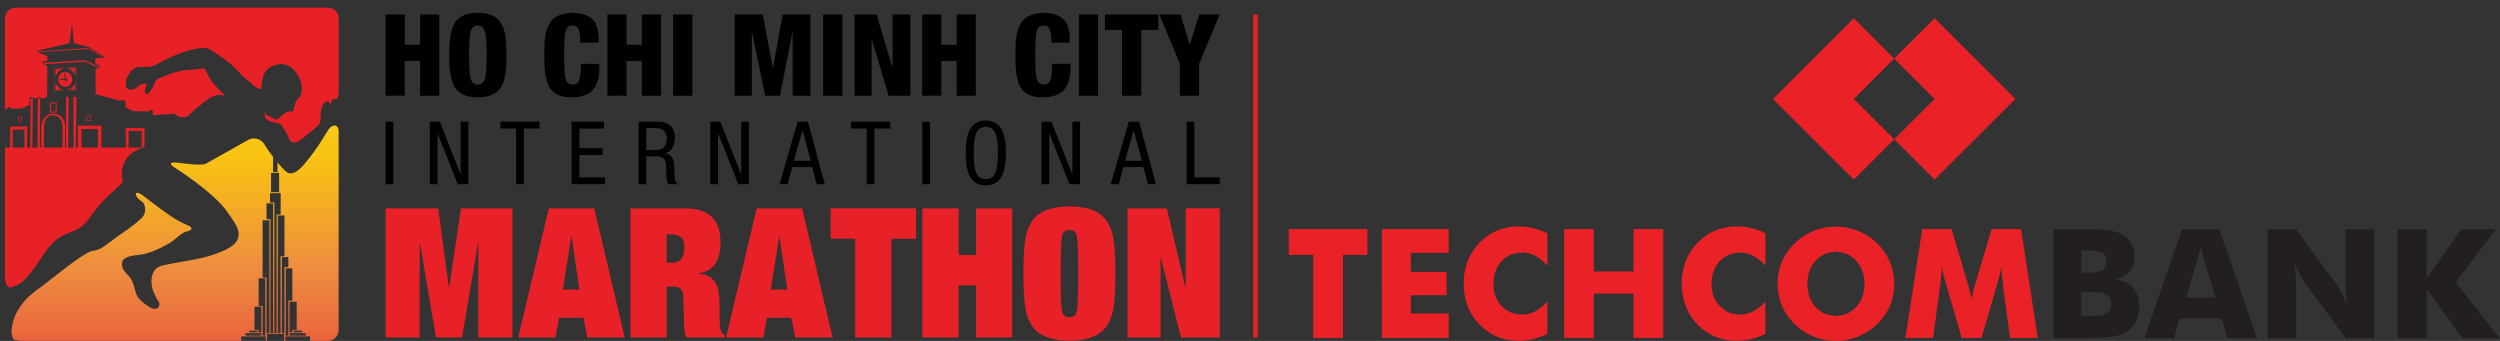 <svg width="264" height="36" fill="none" xmlns="http://www.w3.org/2000/svg"><rect width="100%" height="100%" fill="#333333" stroke="none"/><path d="M204.293 1.927l-4.262 4.254v.014l4.262 4.254-4.262 4.255v.008l4.262 4.256 8.533-8.52-8.533-8.52zm-8.532 0l4.258 4.254v.014l-4.258 4.254 4.258 4.255v.008l-4.258 4.256-8.534-8.52 8.534-8.52zm-57.082 33.759v-8.774h-2.582v-2.717h8.299v2.717h-2.58v8.774h-3.137zm7.247 0V24.195h7.058v2.515h-3.997v1.997h3.77v2.463h-3.77v1.935h3.997v2.575l-7.058.006zm17.475-11.053v3.43c-.434-.477-.859-.825-1.285-1.049a2.91 2.91 0 00-1.373-.333c-.906 0-1.631.31-2.19.92-.559.611-.839 1.414-.839 2.405 0 .925.288 1.687.852 2.298.565.612 1.298.91 2.179.91.478.003.95-.112 1.373-.336.426-.22.852-.574 1.285-1.056v3.436c-.477.23-.975.411-1.488.542a6.653 6.653 0 01-3.236-.049 4.838 4.838 0 01-1.466-.681 5.72 5.72 0 01-1.965-2.167c-.453-.88-.676-1.863-.676-2.958a6.455 6.455 0 01.427-2.397 5.8 5.8 0 011.297-1.961 5.334 5.334 0 011.842-1.254 6.001 6.001 0 012.281-.413 6.45 6.45 0 011.497.176 7.92 7.92 0 011.488.54l-.003-.003zm1.773 11.056V24.195h3.134v4.468h4.188v-4.468h3.142v11.491h-3.142v-4.679h-4.188v4.68l-3.134.002zm21.255-11.053v3.43a4.564 4.564 0 00-1.285-1.048 2.893 2.893 0 00-1.37-.334c-.903 0-1.634.31-2.191.921-.556.61-.843 1.41-.843 2.403 0 .925.284 1.687.857 2.298.572.611 1.293.91 2.172.91.477.003.948-.113 1.369-.336.433-.22.86-.574 1.285-1.056v3.436c-.475.23-.972.412-1.484.542a6.644 6.644 0 01-3.233-.05 4.913 4.913 0 01-1.471-.68 5.77 5.77 0 01-1.962-2.169 6.406 6.406 0 01-.676-2.958 6.493 6.493 0 01.43-2.4 5.82 5.82 0 011.293-1.96 5.455 5.455 0 011.849-1.255 6.001 6.001 0 012.284-.412 6.46 6.46 0 011.497.175c.512.13 1.009.31 1.483.54l-.004.003zm13.599 5.329a5.834 5.834 0 01-1.794 4.265 6.287 6.287 0 01-2.013 1.306 6.215 6.215 0 01-6.7-1.306 5.812 5.812 0 01-1.35-1.948 6.115 6.115 0 010-4.635 5.843 5.843 0 011.35-1.95 6.185 6.185 0 011.987-1.306 6.321 6.321 0 014.724 0 6.206 6.206 0 012.002 1.306 6.034 6.034 0 011.327 1.945c.311.736.467 1.528.46 2.326l.007-.003zm-6.157 3.38a2.773 2.773 0 002.158-.959c.571-.645.857-1.45.857-2.418 0-.967-.29-1.767-.869-2.417a2.885 2.885 0 00-4.301 0c-.569.64-.855 1.45-.855 2.417 0 .984.278 1.79.839 2.424.561.634 1.286.954 2.172.954h-.001zm21.322 2.345h-2.931l-.677-4.978a27.01 27.01 0 01-.128-1.168 48.66 48.66 0 01-.111-1.407 13.618 13.618 0 01-.432 1.826c-.05.152-.078.264-.1.335l-1.564 5.386h-2.093l-1.569-5.386c-.02-.075-.053-.183-.088-.335a12.183 12.183 0 01-.432-1.817c-.033.435-.07.864-.108 1.289-.038.424-.098.857-.152 1.277l-.676 4.971h-2.922l1.78-11.491h3.104l1.74 5.927c.012.038.034.108.061.204a7.4 7.4 0 01.309 1.356c.022-.229.061-.456.115-.68.06-.243.134-.549.237-.893l1.755-5.914h3.108l1.774 11.498z" fill="#EA2127"/><path d="M219.778 28.802h.626c.782 0 1.313-.088 1.602-.264.289-.175.434-.46.434-.88 0-.418-.135-.736-.41-.915-.275-.178-.793-.263-1.573-.263h-.679v2.322zm-2.906 6.905V24.203h3.153c1.297 0 2.208.042 2.724.123.467.068.918.214 1.336.432.403.222.738.55.969.948.229.42.344.894.333 1.373 0 .66-.164 1.174-.496 1.561-.332.387-.871.674-1.596.872.816.066 1.457.352 1.916.865.459.512.694 1.19.694 2.045a3.26 3.26 0 01-.389 1.619c-.256.463-.644.84-1.115 1.083a4.594 4.594 0 01-1.453.446c-.576.091-1.522.137-2.836.136l-3.24.001zm2.906-2.347h1.104c.743 0 1.273-.097 1.58-.282.308-.184.465-.498.465-.93 0-.481-.141-.815-.425-1.007-.285-.192-.81-.291-1.572-.291h-1.152v2.51zm11.067-1.956h3.124l-1.172-3.79c-.033-.118-.088-.306-.145-.558-.058-.253-.146-.586-.25-.992-.064.285-.13.554-.199.809-.068.255-.131.5-.198.741l-1.16 3.79zm-4.404 4.303l3.978-11.504h3.936l3.981 11.504h-3.126l-.582-2.063h-4.463l-.599 2.063h-3.125zm12.993 0V24.203h3.028l4.354 5.92c.082.117.22.357.414.722.193.366.399.797.63 1.302a24.366 24.366 0 01-.135-1.28 12.37 12.37 0 01-.045-.984v-5.68h3.016v11.504h-3.013l-4.352-5.943a7.242 7.242 0 01-.421-.723 28.82 28.82 0 01-.622-1.287c.058.484.108.91.137 1.281.029.372.041.704.041.993v5.68h-3.032zm13.731 0V24.203h3.106v5.222l3.656-5.222h3.659l-4.257 5.612 4.628 5.893h-3.925l-3.755-5.166v5.165h-3.112z" fill="#231F20"/><path d="M40.721 19.454v-6.596h.816v6.596h-.816zm4.664 0v-6.596h1.057l2.185 5.507h.018v-5.507h.815v6.596h-1.122l-2.12-5.343H46.2v5.343h-.815zm9.931-5.878v5.878H54.5v-5.878h-1.659v-.718h4.14v.72l-1.666-.002zm5.052 5.878v-6.596h3.415v.72h-2.6v2.07h2.452v.72h-2.452v2.366h2.711v.72h-3.526zm7.062 0v-6.596h2.137c.525 0 .938.146 1.24.44.303.293.454.698.454 1.215.008.371-.075.74-.241 1.071a1.128 1.128 0 01-.778.591v.019a.96.96 0 01.666.352c.167.212.26.474.264.744l.056 1.127c.003.244.04.487.11.72a.634.634 0 00.241.314h-.976c-.117-.117-.191-.434-.222-.951l-.055-1.026a1.616 1.616 0 00-.107-.527.551.551 0 00-.25-.291 1.186 1.186 0 00-.296-.111 1.66 1.66 0 00-.328-.028h-1.101v2.937h-.814zm.814-5.932v2.326h.806c.142 0 .254-.003.337-.009a1.73 1.73 0 00.343-.074.831.831 0 00.347-.189c.103-.11.182-.24.231-.383.072-.197.107-.406.102-.616a.984.984 0 00-.314-.771c-.21-.188-.503-.281-.88-.281l-.971-.003zm6.765 5.932v-6.596h1.057l2.184 5.507h.019v-5.507h.814v6.596h-1.122l-2.119-5.341h-.018v5.341h-.815zm7.311 0l1.906-6.596h1.093l1.776 6.596h-.852l-.472-1.81h-2.114l-.486 1.81h-.85zm2.425-5.664l-.916 3.188h1.78l-.842-3.188h-.022zm7.598-.214v5.878h-.815v-5.878h-1.657v-.718h4.14v.72l-1.668-.002zm5.053 5.878v-6.596h.815v6.596h-.815zm5.779-6.524a2.185 2.185 0 011.842 0c.243.12.454.298.616.516.165.24.287.505.361.786.086.3.144.608.176.919a10.83 10.83 0 010 2.005 5.23 5.23 0 01-.176.92c-.074.28-.196.546-.361.784a1.726 1.726 0 01-.616.518 2.189 2.189 0 01-1.842 0 1.72 1.72 0 01-.617-.518 2.505 2.505 0 01-.361-.785 5.419 5.419 0 01-.176-.919 10.833 10.833 0 010-2.005c.032-.311.091-.619.176-.92.074-.28.196-.546.361-.785.162-.218.373-.396.617-.517zm1.591.664a1.207 1.207 0 00-1.341 0 1.21 1.21 0 00-.394.616 4.22 4.22 0 00-.171.855c-.027.293-.041.655-.041 1.086 0 .43.014.793.041 1.086.027.29.085.577.171.855.065.24.202.456.394.616a1.207 1.207 0 001.341 0c.192-.16.33-.375.394-.616.087-.278.144-.565.171-.855.028-.293.041-.655.041-1.086 0-.431-.013-.793-.041-1.085a4.155 4.155 0 00-.171-.855 1.206 1.206 0 00-.394-.617zm5.215 5.86v-6.596h1.057l2.184 5.507h.019v-5.507h.814v6.596h-1.119l-2.12-5.341h-.018v5.341h-.817zm7.311 0l1.906-6.596h1.092l1.777 6.596h-.852l-.472-1.81h-2.114l-.485 1.81h-.852zm2.425-5.664l-.916 3.188h1.777l-.842-3.188h-.019zm5.59 5.664v-6.596h.814v5.877h2.684v.72h-3.498zm-84.586-9.347V1.524h2.026v3.21h1.614v-3.21h2.026v8.584H44.36v-3.67h-1.616v3.666l-2.024.003zm12.745-5.296c.013.269.019.603.019 1.004 0 .4-.006.735-.019 1.003a9.96 9.96 0 01-.088.914 4.153 4.153 0 01-.183.848 3.46 3.46 0 01-.344.685c-.135.22-.318.407-.535.547a2.964 2.964 0 01-.782.33c-.35.094-.71.138-1.072.133a3.8 3.8 0 01-1.337-.21 2.25 2.25 0 01-.88-.565c-.237-.276-.41-.6-.504-.952-.12-.396-.2-.802-.24-1.214-.041-.41-.061-.917-.06-1.52 0-.604.02-1.111.06-1.521.04-.412.12-.82.24-1.215.095-.35.268-.675.505-.95.245-.255.547-.448.881-.565a3.78 3.78 0 011.337-.208c.362-.005.723.04 1.072.132.274.073.536.184.778.331.217.141.4.328.536.548.14.214.255.444.343.685.092.275.154.56.187.848.045.34.074.644.086.912zM49.703 3.34c-.112.425-.169 1.25-.168 2.477 0 1.226.057 2.051.168 2.476.112.426.361.638.746.637.386 0 .64-.21.765-.631.117-.421.176-1.249.176-2.483s-.059-2.062-.176-2.483c-.117-.42-.372-.631-.765-.631-.392 0-.64.212-.746.638zm13.521 1.162h-1.95c0-.657-.056-1.121-.169-1.394-.112-.272-.328-.408-.65-.409-.385 0-.628.203-.728.607-.1.405-.15 1.208-.15 2.411 0 1.33.052 2.198.156 2.602.105.405.362.607.77.607a.662.662 0 00.443-.141.894.894 0 00.253-.463c.057-.219.096-.442.114-.667.02-.235.03-.54.03-.914h1.95v.3c.008.437-.035.872-.125 1.299a2.993 2.993 0 01-.44 1.003c-.228.324-.551.57-.925.7-.41.156-.92.235-1.529.235a3.134 3.134 0 01-1.282-.235 2.19 2.19 0 01-.819-.595 2.504 2.504 0 01-.452-.997 7.32 7.32 0 01-.199-1.215 20.966 20.966 0 01-.042-1.479c0-.376.004-.69.012-.943a9.38 9.38 0 01.079-.88c.032-.283.093-.563.18-.835.087-.242.2-.474.338-.692.134-.225.317-.418.535-.564.241-.151.503-.266.777-.343a3.738 3.738 0 011.066-.138c.915 0 1.603.218 2.065.655.461.437.692 1.148.692 2.134v.351zm.916 5.605V1.524h2.025v3.21h1.614v-3.21h2.026v8.584h-2.026v-3.67h-1.617v3.666l-2.023.003zm6.945 0V1.524h2.026v8.584l-2.026-.001zm6.503 0V1.524h2.962l1.057 5.638h.024l1.025-5.638h2.926v8.584h-1.878V3.424h-.024l-1.313 6.684h-1.565l-1.385-6.684h-.023v6.684l-1.806-.001zm9.342 0V1.524h2.027v8.584l-2.026-.001zm3.312 0V1.524h2.326l1.661 5.578h.024V1.524h1.878v8.584h-2.29l-1.77-5.915h-.024v5.915l-1.805-.001zm7.138 0V1.524h2.027v3.21h1.613v-3.21h2.026v8.584h-2.026v-3.67h-1.617v3.666l-2.022.003zm15.592-5.605h-1.95c0-.657-.056-1.121-.168-1.394-.112-.272-.329-.408-.65-.409-.385 0-.628.203-.728.607-.101.405-.151 1.208-.151 2.411 0 1.33.052 2.198.157 2.602.104.405.361.607.77.607a.662.662 0 00.446-.144.895.895 0 00.253-.463c.057-.218.095-.442.114-.667.02-.235.03-.54.03-.914h1.951v.3c.005.438-.038.874-.131 1.302a2.988 2.988 0 01-.44 1 1.896 1.896 0 01-.928.697c-.411.156-.921.234-1.529.235a3.132 3.132 0 01-1.278-.229 2.182 2.182 0 01-.818-.595 2.494 2.494 0 01-.452-.998 7.34 7.34 0 01-.199-1.214 21.114 21.114 0 01-.042-1.479c0-.376.004-.69.012-.943a9.01 9.01 0 01.078-.88 4.34 4.34 0 01.181-.835c.087-.242.2-.474.337-.692.135-.225.318-.418.536-.564.241-.151.503-.266.777-.343a3.73 3.73 0 011.065-.138c.915 0 1.604.218 2.065.655.462.437.692 1.148.692 2.134v.351zm.952 5.605V1.524h2.026v8.584l-2.026-.001zm4.562 0V3.159h-1.805V1.524h5.637v1.635h-1.806v6.948h-2.026zm6.117 0V6.729l-2.179-5.205h2.239l.963 3.185h.023l.988-3.185h2.167l-2.179 5.206v3.378l-2.022-.001z" fill="#010101"/><path d="M40.721 35.637V22.005h5.55l1.128 8.344h.038l1.242-8.344h5.432v13.632h-3.598v-9.932h-.038l-1.684 9.932h-2.753l-1.683-9.93h-.038v9.93H40.72zm21.305 0l-.422-2.082h-2.562l-.386 2.082h-3.935l3.232-13.632h4.8l3.214 13.632h-3.941zm-.842-5.06l-.822-5.594h-.038l-.881 5.594h1.741zm5.393 5.06V22.005h5.737c2.511 0 3.767 1.19 3.767 3.57 0 1.973-.759 3.068-2.276 3.284v.038c.841.064 1.447.427 1.817 1.09.242.432.363 1.208.364 2.329v1.122c0 .84.058 1.375.176 1.604a.873.873 0 00.401.401v.194h-4.051c-.194-.231-.291-.888-.291-1.97 0-.23-.01-.57-.03-1.022a28.503 28.503 0 01-.028-1.003c0-.547-.083-.913-.248-1.098-.166-.184-.434-.275-.806-.272h-.704v5.365h-3.828zM70.4 24.753v2.995h.555c.867 0 1.3-.535 1.3-1.605 0-.534-.117-.9-.352-1.097-.235-.197-.587-.296-1.057-.296l-.446.003zm13.58 10.884l-.422-2.082h-2.562l-.383 2.082h-3.939l3.232-13.632h4.8l3.212 13.632H83.98zm-.842-5.06l-.823-5.594h-.038l-.88 5.594h1.74zm4.571-5.369V22h9.025v3.208h-2.6v10.429h-3.825v-10.43h-2.6zm15.355 1.722v-4.925h3.825v13.632h-3.825v-5.502h-1.836v5.502h-3.824V22.005h3.824v4.925h1.836zm22.146 3.396V22h3.596v13.637h-4.093l-2.123-8.402h-.038v8.402h-3.48V22.005h4.149l1.95 8.325.039-.004zm-16.917 2.261c-.144-.818-.216-2.05-.216-3.7.001-1.648.073-2.881.216-3.699.144-.817.419-1.487.825-2.011.734-.916 2.005-1.374 3.813-1.374 1.809 0 3.08.458 3.814 1.374.405.524.681 1.194.825 2.011.144.818.216 2.05.216 3.7 0 1.648-.072 2.88-.216 3.699-.144.818-.419 1.488-.825 2.011-.734.916-2.005 1.374-3.814 1.374-1.808 0-3.079-.458-3.813-1.374-.404-.523-.679-1.193-.825-2.011zm5.562-3.7c0-2.145-.046-3.46-.138-3.944-.091-.444-.353-.667-.786-.668-.432 0-.694.222-.786.668-.092.484-.138 1.8-.138 3.945 0 2.145.046 3.46.138 3.944.092.445.354.668.786.668.433 0 .695-.223.786-.668.092-.484.138-1.8.138-3.944z" fill="#E82128"/><path d="M6.694 7.26l-.817.047v.808a1.157 1.157 0 01.817-.855z" fill="#E82127"/><path d="M6.762 7.127l-1.014.051-.007 1.07.047-.008.016-1.02.96-.049-.002-.044zM6.53 9.438a1.085 1.085 0 01-.66-.792l-.005.885s.356-.056.665-.093z" fill="#E82127"/><path d="M5.744 9.66a6.59 6.59 0 01.995-.144.081.081 0 000-.037 7.81 7.81 0 00-.952.131l-.005-1.08h-.04l.002 1.13zm-3.426 2.635H1.89v.544h.424l.005-.544zm-.065.49h-.304v-.434h.31l-.006.434z" fill="#E82127"/><path d="M15.26 13.525h-1.984l.017 2.055h-2.585v-2.313l-2.475.005-.02 2.308H8l.063-4.222-.013-1.094-.155-.044-.144.005.01 5.356h-.559l.049-5.237v-.063l-.118-.062H6.98l-.012 5.365h-.105c.007-.817.017-1.956.017-2.15.006-.83-.464-1.44-1.246-1.436-.951 0-1.263.967-1.268 1.354l-.01 2.232h-.149l.039-5.2h-.251l-.043 5.2h-.534l.044-4.868v-.3h-.225l-.044 5.172h-.34l.01-2.234h-1.78l-.023 2.231H.521v13.709c0 .631.278 1.11.617 1.062l.598-.219c.982-.356 2.044-2.073 3.184-3.71 1.14-1.636 2.301-1.736 3.27-2.229.97-.492 1.39-1.507 2.332-2.57 1.245-1.402 2.528-2.256 2.438-2.594-.182-.686-.162-1.822.749-2.675.407-.381 1.006-.652 1.546-.837l.004-1.997zM2.58 15.579H1.34v-1.89h1.24v1.89zm4.007 0H4.634c0-.674.008-2.074.011-2.164 0-.378.133-1.214.88-1.247.646-.026 1.087.521 1.083 1.327-.004.188-.01 1.29-.019 2.084zm3.745 0H8.609v-1.957h1.724v1.957zm3.25 0V13.82h1.374v1.76h-1.374zm-5.965-7.2c0-.44-.328-.792-.732-.792-.403 0-.734.352-.734.792 0 .44.328.791.734.791.406 0 .732-.35.732-.791zm-1.313.059l-.006-.088.542-.024-.08-.683.078-.015.13.693.191-.005-.005.141L7 8.46l.014.168-.122.014-.03-.187-.56-.017zm4.102-1.388L9.12 6.4l-.006.156 1.285.622.007-.127z" fill="#E82127"/><path d="M9.603 12.736v-.573l-.487.009-.006.573.493-.008zm-.422-.509l.363-.006v.446l-.361.007-.002-.447zM4.067 5.493l5.269-.31.001-.11-5.269.347v.073z" fill="#E82127"/><path d="M34.615.809H1.666A1.153 1.153 0 00.521 1.952v9.557h.237v-.168h.411v.136l1.145-.017.821-.395v-.786l.252-.01.176.106v.02l.347-.008v-.107l.257-.018.14.054v.062h.283l.39-.176.017-3.229-.072-.067-.338-.127v-.13l-.039-.055-.073-.032V6.49l.5-.028.05-.516-.155-.066-.265-.117L4 5.499v-.038l-.055-.011.005-.1 3.398-.784H7.34l.27-2.08.146 1.568v.01l.047.501 1.607.42 1.622 1.013v.043h-.047v.055l-.825.04s-.018 0-.032.03c-.013.032-.03.039-.033.05a.834.834 0 00-.03.091l-.01.313.034.1.489.263-.008.041s-.061-.005-.076.013a.494.494 0 00-.033.049v.134l-.282.01v.059l-.089.037.006 2.61 2.421.663h.745v.756l.793.38 1.737.044v-.154h.335l.018.528 2.174-.145.772.39.663-.08.073-.07a26.463 26.463 0 012.035-1.707c.506-.379 1.178-.602 1.497-.497.32.106.388.02.157-.19-.23-.21-.756-.778-1.166-1.254 0 0-.032-.037-.293-.518-.323-.595-.423-.86-.52-.852-.095.008-1.175.12-2.063.196-.888.076-2.765.86-2.907.968-.142.107-.271.471-.386.715a4.261 4.261 0 01-.446.703c-.158.209-.514.149-.434-.286.08-.436.31-.716.116-.704-.194.012-.635.06-.91.352-.464.488-1.062.228-1.128.136-.066-.091-.147-.591-.045-.893.217-.643.616-1.08.969-1.252.203-.1.363-.07 1.176-.101.814-.031.56-.049 2.39-.946 1.08-.527 3.39-1.353 4.189-.943.62.365 1.22.763 1.8 1.19 1.09.792 1.36 1.365 2.216 2.051l.514.413c.346.373.756.63.914.57l.083-.137c.135-.226-.043-1.47.793-2.057.515-.361 1.362-.662 2.202-.189.947.538 1.805 2.431.947 3.371l-.23.255c-.078.092-.215.534-.305.981l-.014.06c-.015.06-.165.106-.225.098l-.088-.014c-.13-.088-.641.183-.824.364l-.34.335h-.006l-.014.011a9.644 9.644 0 01-.312.165l-.155-.076-.909-.446c-.088-.51-.148-.412-.126.219 0 0 .016.431 1.203.64l.296.051c.193 0 .881 1.099 1.034 1.59.152.492.679.577 1.18.191 0 0 2.002-1.549 2.079-1.789.076-.24.066-.142.077-.688.012-.546.08-1.461.653-1.622.451-.128.275.684.47.169.062-.163-.023-.317.337-.428l.134-.043c.176.13.324-.28.324-.912V1.952A1.15 1.15 0 0034.615.81z" fill="#E82127"/><path d="M9.064 6.372l-4.429.255.01.094.062.05 4.346-.248.011-.151zm1.876-.361l-1.542-.927-.002.106 1.545.875V6.01zm-2.871 1.03l-1.027.062v.042l.988-.06-.003 1.092.037-.002.005-1.134zm-2.087 3.767l-.692.018-.013 1.064h.705v-1.082zm-.11.974h-.476l.007-.859h.483l-.015.86zm2.054-2.31l.005-.676a1.117 1.117 0 01-.6.625c.291.021.595.051.595.051z" fill="#E82127"/><path d="M7.945 7.185l-.857.05a1.073 1.073 0 01.85.734l.007-.784zm.101 2.412c.015-.44.018-1.152.018-1.152h-.037l-.018 1.103a6.56 6.56 0 00-.999-.08v.039c.348 0 .694.03 1.036.09z" fill="#E82127"/><path d="M34.892 13.436l-.11.132c-.142.168-.367.527-.694 1.07a21.868 21.868 0 01-1.891 2.617c-.845 1.006-1.31 1.117-1.727 1.017-.264-.064-.753-.623-1.163-1.128v1.027h-.471v-1.62l-.097-.119c-.3-.39-.578-.796-.834-1.216a1.287 1.287 0 00-1.629-.475l-4.569 2.565c-.593.218-2.515-.088-3.134-.142-.62-.054-.689.176-.155.515 0 0 4.168 2.639 5.58 4.695.747 1.087 1.531 1.992 1.052 2.99-.48.999-2.851 1.686-4.093 1.948-1.242.263-3.13.541-3.927.766-.797.224-.965.99-1.006 1.227a3 3 0 00.122 1.324c.165.446.343.866.539 1.104.195.237.264.791-.275.88-.54.087-1.746-1.017-1.877-1.263-.295-.55-.338-1.237-.662-1.833-.323-.595-1.102-.925-.98-1.782.067-.465.646-.692 1.494-.785.848-.092 1.541-.245 2.79-.88.954-.488 1.11-.65 1.653-1.105.545-.456.91-.528.91-.528.616-.125.646-.422.06-.66-.44-.192-.868-.41-1.283-.654-.837-.473-3.394-2.453-3.394-2.453-.5-.387-.842-.416-.76-.066.08.35.725.753.725.753a1.296 1.296 0 01-.15 1.694c-.505.46-1.04.886-1.602 1.276-1.157.78-1.835 1.362-2.473 1.77-.705.454-1.064.295-1.531.562-.435.249-.96.528-2.384 1.62-.6.463-1.565 1.196-2.251 1.741-.94.749-2.007 1.3-2.912 2.944-.328.597-.632 1.638-.548 2.242l.031.231c.057.123.099.252.126.384 0 .034.436.176 1.068.176h23.01v-.474h2.595v.474h.13v-.723h1.814v.723h.133v-.474h2.593v.474h1.88a1.153 1.153 0 001.146-1.144v-20.94c.003-.629-.39-.844-.869-.477zM31.897 34.91v.183h-.904v-.183h.905zM28.62 18.258h.857v2.047h-.857v-2.047zm-1.747 14.126h.73v2.714h-.289v-.264h-.44v-2.45zm-.568 2.531h.89v.182h-.89v-.182zm1.303.533h-1.692v-.27h1.692v.27zm.414 0h-.292V32.3h-.412v-2.907h.705l-.001 6.055zm.429-.25h-.307v-5.885h-.413v-6.05h.72v11.935zm.398 0h-.292V23.155h-.413v-1.683h.705v13.725zm.363 0h-.24V21.39h-.459v-.988h1.124v2.254h-.423l-.002 12.542zm.413 0h-.292V22.754h.705v4.31h-.413v8.133zm.413-6.984v6.984h-.282v-8.053h.695v1.066l-.413.003zm.413 7.234h-.285v-7.11h.704v3.413h-.418v3.697zm.12-3.588h.76v2.977h-.462v.264h-.297l-.001-3.241zm1.718 3.318v.27h-1.716v-.272h1.716v.002z" fill="url(#paint0_linear)"/><path d="M132.815 1.542h-.485v34.092h.485V1.542z" fill="#E82128"/><defs><linearGradient id="paint0_linear" x1="18.492" y1="8.225" x2="18.492" y2="38.48" gradientUnits="userSpaceOnUse"><stop stop-color="#FDEF3D"/><stop offset=".03" stop-color="#FCE533"/><stop offset=".11" stop-color="#FAD221"/><stop offset=".19" stop-color="#F8C717"/><stop offset=".28" stop-color="#F8C313"/><stop offset=".67" stop-color="#EE8C40"/><stop offset=".89" stop-color="#EA693C"/><stop offset="1" stop-color="#E53F3A"/></linearGradient></defs></svg>